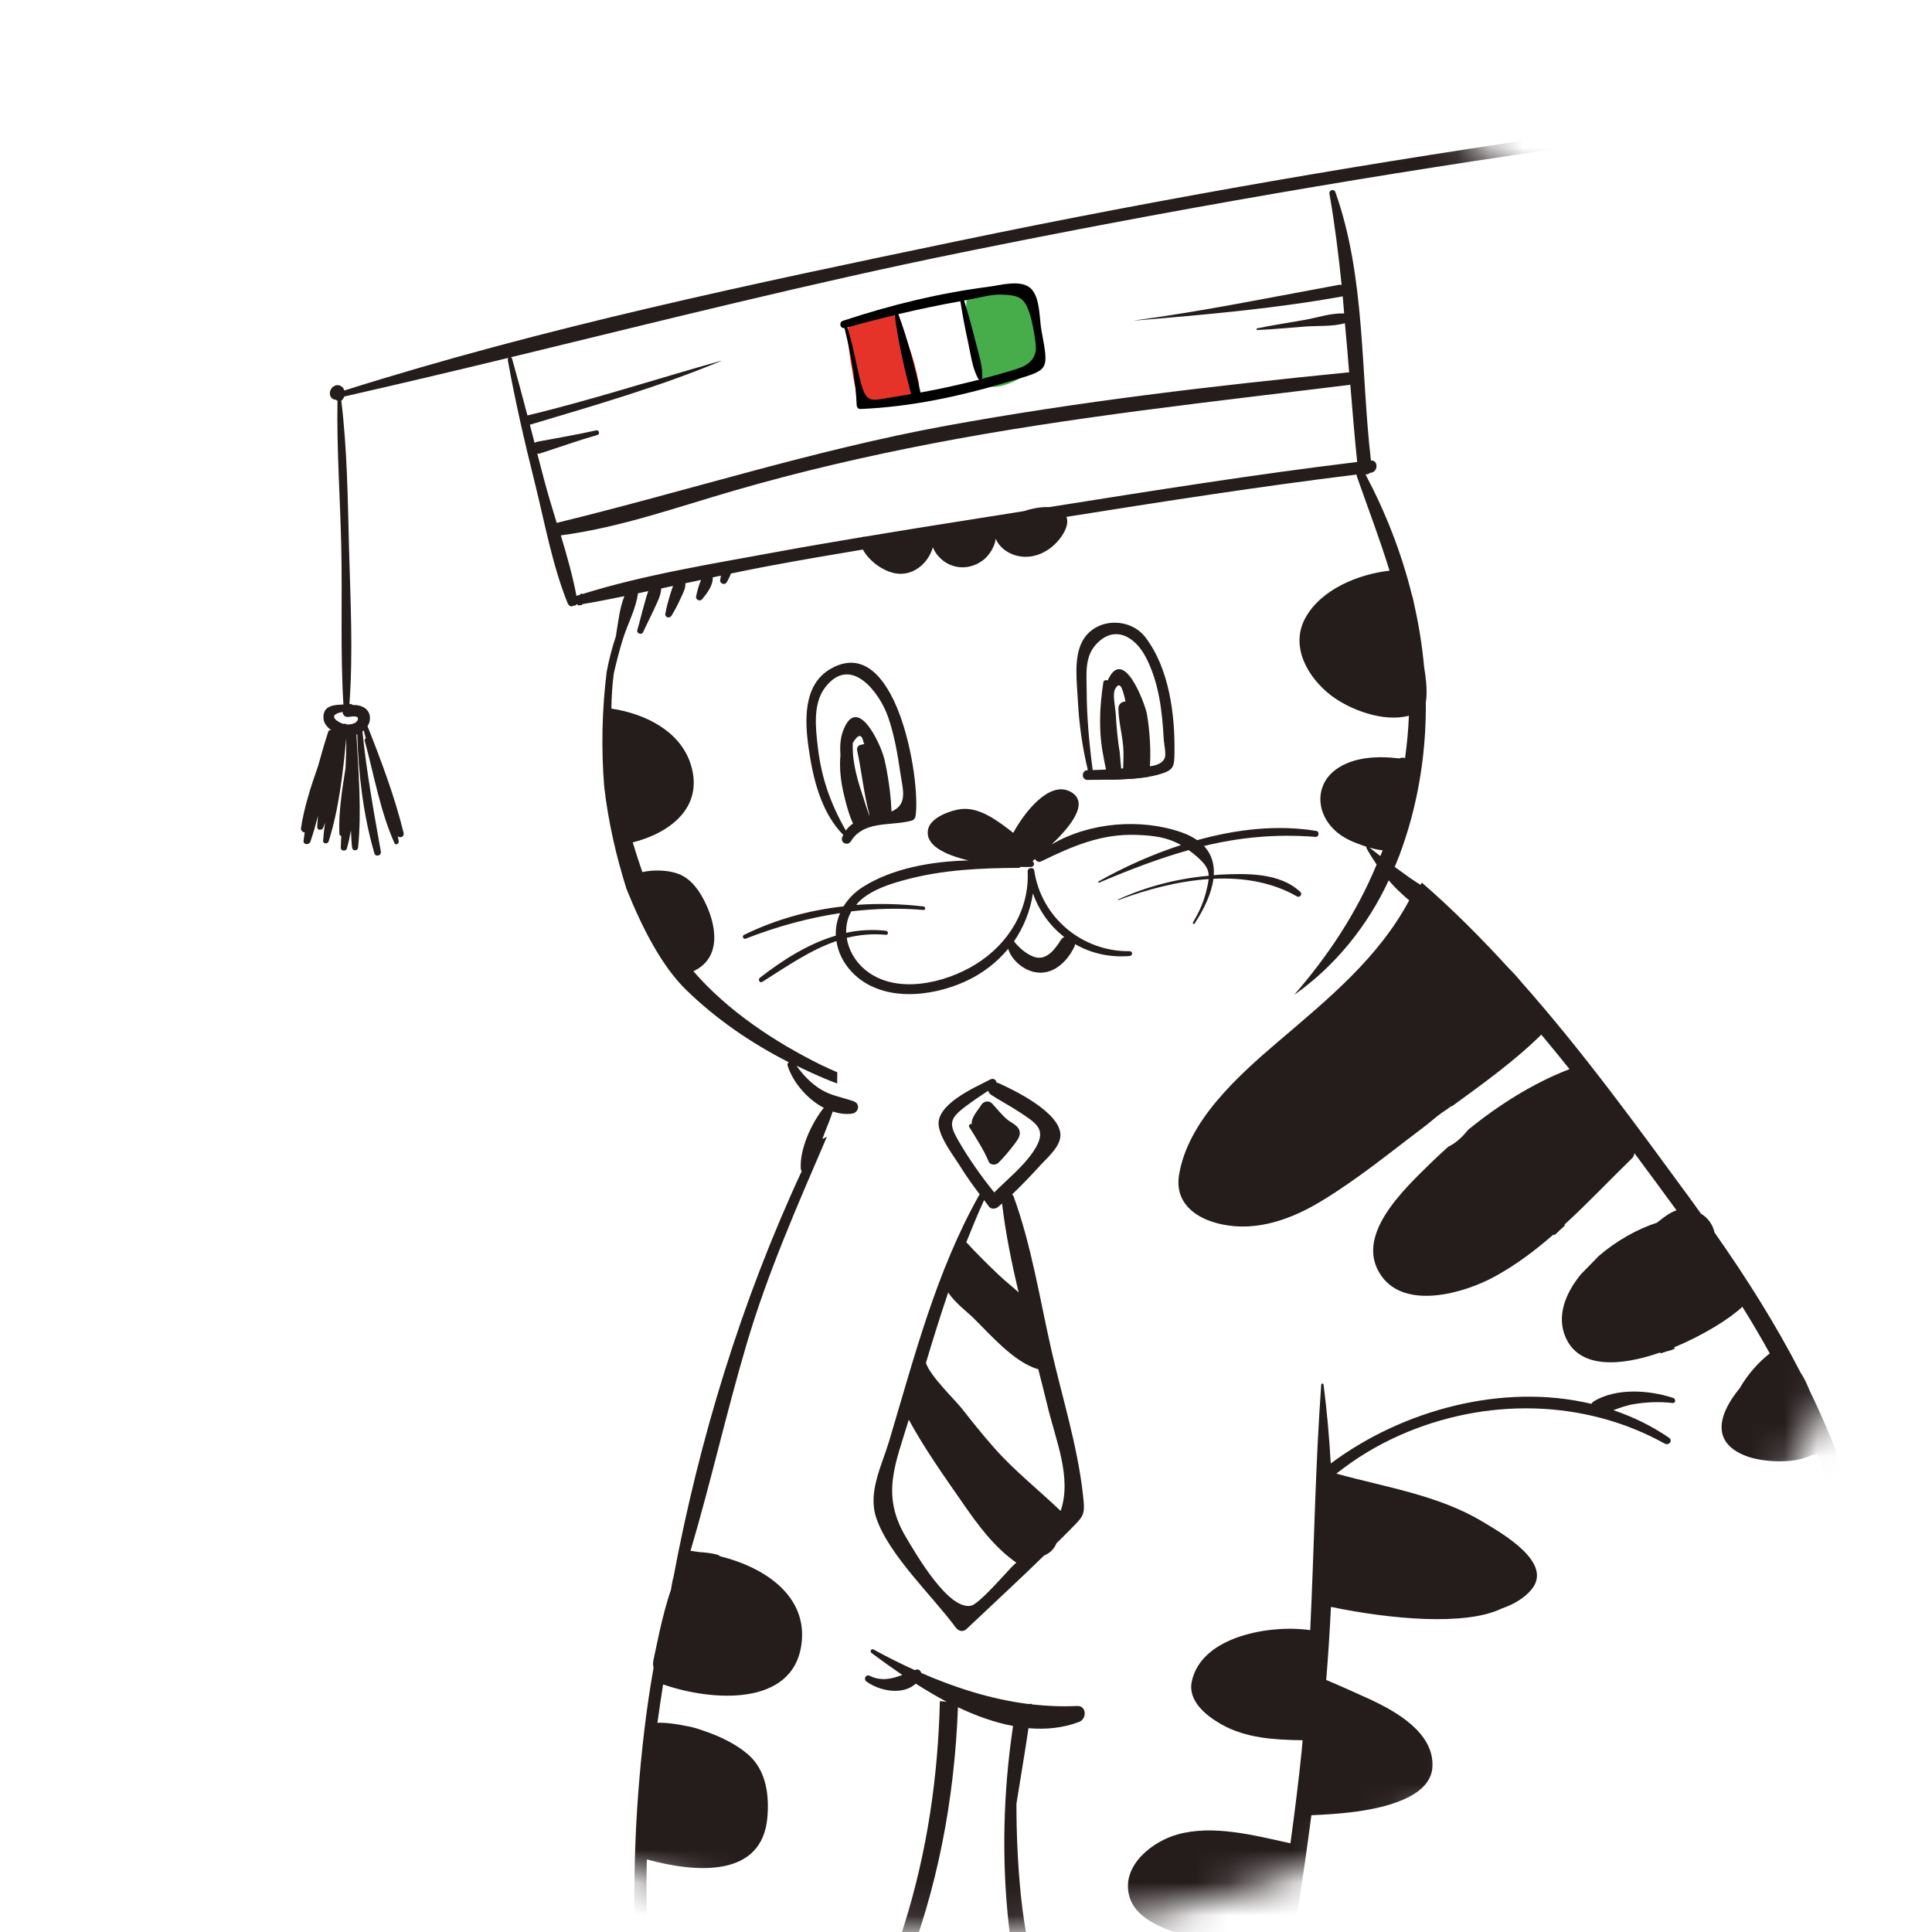 <svg width="59" height="59" viewBox="0 0 59 59" fill="none" xmlns="http://www.w3.org/2000/svg">
<mask id="mask0" mask-type="alpha" maskUnits="userSpaceOnUse" x="0" y="0" width="59" height="59">
<circle cx="29.5" cy="29.5" r="29.5" fill="#39B100"/>
</mask>
<g mask="url(#mask0)">
<path d="M28.056 11.67C27.917 10.956 27.672 10.233 27.297 9.613C27.223 9.493 27.084 9.48 26.984 9.542C26.91 9.522 26.829 9.519 26.748 9.535C26.661 9.552 26.558 9.629 26.474 9.619C26.29 9.6 26.144 9.739 26.086 9.904C25.97 9.916 25.866 9.997 25.876 10.136C25.905 10.514 25.944 10.892 26.015 11.263C26.063 11.512 26.08 11.857 26.231 12.071C26.474 12.416 27.11 12.4 27.455 12.174C27.743 12.297 28.137 12.071 28.056 11.67Z" fill="#E5332A"/>
<path d="M31.638 10.213C31.599 9.822 31.512 9.244 31.186 8.976C30.921 8.756 30.385 8.756 30.062 8.827C29.884 8.866 29.752 8.976 29.671 9.112C29.603 9.082 29.519 9.124 29.513 9.215C29.464 9.751 29.538 10.235 29.658 10.755C29.745 11.124 29.771 11.727 30.236 11.808C30.572 11.866 31.134 11.605 31.386 11.388C31.712 11.114 31.676 10.597 31.638 10.213Z" fill="#47AD4B"/>
<path d="M40.2 25.376C39.021 25.179 37.768 25.321 36.56 25.657C36.427 25.564 36.266 25.483 36.072 25.415C34.835 24.985 33.266 25.108 32.113 25.79C32.678 25.253 33.291 24.511 32.697 24.181C32.045 23.82 31.273 24.821 30.944 25.434C30.488 25.082 29.926 24.64 29.345 24.708C29.041 24.743 28.441 24.956 28.35 25.299C28.215 25.802 28.844 26.103 29.581 26.277C28.434 26.3 27.233 26.526 26.348 27.088C26.096 27.249 25.899 27.453 25.76 27.679C24.71 27.795 23.687 28.076 22.718 28.551C22.653 28.583 22.698 28.693 22.766 28.667C23.716 28.299 24.675 28.031 25.654 27.886C25.56 28.105 25.515 28.338 25.524 28.573C24.685 28.819 23.91 29.313 23.209 29.856C23.134 29.91 23.202 30.037 23.283 29.982C24.032 29.51 24.746 29.009 25.544 28.738C25.592 29.071 25.744 29.397 26.015 29.684C26.894 30.611 28.412 30.456 29.471 29.975C30.007 29.733 30.446 29.387 30.788 28.974C30.889 29.316 31.241 29.607 31.573 29.681C32.135 29.81 32.587 29.381 32.81 28.909C32.823 28.884 32.826 28.858 32.83 28.832C33.314 29.11 33.889 29.248 34.502 29.194C34.593 29.187 34.596 29.048 34.502 29.048C33.052 29.068 31.796 28.021 31.583 26.581C31.567 26.468 31.376 26.497 31.383 26.61C31.438 27.792 30.788 28.835 29.794 29.449C28.851 30.033 27.333 30.392 26.403 29.601C26.106 29.349 25.912 29 25.857 28.641C26.232 28.548 26.629 28.506 27.058 28.548C27.136 28.554 27.133 28.435 27.058 28.425C26.639 28.377 26.235 28.402 25.841 28.486C25.834 28.26 25.88 28.037 25.999 27.831C26.719 27.747 27.452 27.724 28.202 27.789C28.273 27.795 28.269 27.689 28.202 27.682C27.514 27.601 26.826 27.585 26.148 27.634C26.177 27.601 26.199 27.566 26.232 27.534C26.616 27.169 27.171 26.994 27.669 26.862C28.805 26.558 29.946 26.51 31.111 26.503C31.134 26.503 31.15 26.49 31.163 26.474C31.302 26.477 31.412 26.477 31.483 26.474C31.593 26.468 31.602 26.345 31.531 26.297C31.554 26.277 31.58 26.255 31.609 26.232C31.635 26.297 31.719 26.345 31.793 26.306C32.742 25.845 33.621 25.457 34.706 25.496C35.252 25.515 35.656 25.573 36.066 25.806C35.171 26.096 34.312 26.487 33.547 26.917C33.527 26.93 33.54 26.965 33.563 26.955C34.506 26.555 35.4 26.213 36.301 25.961C36.343 25.993 36.385 26.022 36.431 26.058C36.767 26.335 36.905 26.494 36.912 26.745C35.953 26.829 35.023 27.069 34.144 27.469C34.134 27.472 34.141 27.492 34.151 27.488C34.997 27.172 35.956 26.91 36.909 26.846C36.899 26.959 36.87 27.088 36.828 27.253C36.728 27.621 36.618 27.847 36.431 28.173C36.411 28.209 36.463 28.238 36.482 28.202C36.773 27.76 36.999 27.278 37.057 26.836C37.952 26.794 38.837 26.933 39.608 27.375C39.693 27.424 39.783 27.308 39.712 27.24C39.082 26.645 38.068 26.671 37.257 26.71C37.193 26.713 37.131 26.723 37.067 26.729C37.089 26.397 37.005 26.087 36.767 25.835C37.842 25.576 38.946 25.46 40.174 25.557C40.28 25.567 40.303 25.392 40.2 25.376ZM31.544 27.282C31.735 27.821 32.067 28.28 32.5 28.615C32.458 28.635 32.423 28.661 32.394 28.709C32.219 28.987 31.948 29.361 31.564 29.216C31.337 29.132 31.115 28.938 30.966 28.748C31.26 28.315 31.463 27.821 31.544 27.282Z" fill="#251C1C"/>
<path d="M25.334 20.444C24.52 20.935 24.578 22.033 24.694 22.844C24.826 23.774 25.075 24.814 25.753 25.498C25.744 25.521 25.731 25.54 25.721 25.563C25.653 25.747 25.892 25.844 25.989 25.686C26.083 25.527 26.209 25.424 26.348 25.347C26.6 25.211 26.91 25.182 27.213 25.153C27.436 25.134 27.656 25.114 27.853 25.056C27.907 25.043 27.95 24.979 27.959 24.924C28.13 23.835 27.368 19.22 25.334 20.444ZM27.226 24.782C27.21 24.788 27.194 24.794 27.178 24.801C27.013 24.865 26.838 24.901 26.667 24.936C26.664 24.936 26.661 24.94 26.658 24.936C26.503 24.975 26.348 25.008 26.209 25.069C26.06 25.13 25.931 25.221 25.831 25.363C25.369 24.555 25.085 23.767 24.975 22.815C24.907 22.24 24.817 21.487 25.201 20.99C25.98 19.979 26.855 21.142 27.116 21.881C27.31 22.433 27.41 23.025 27.494 23.599C27.568 24.107 27.736 24.562 27.226 24.782Z" fill="#251C1C"/>
<path d="M34.971 19.453C34.503 18.849 33.45 18.853 33.053 19.583C32.778 20.093 32.891 20.858 32.917 21.404C32.953 22.128 33.056 22.825 33.221 23.52H33.211C33.02 23.526 33.02 23.82 33.211 23.817C33.414 23.817 33.634 23.813 33.86 23.81C34.267 23.804 34.693 23.788 35.084 23.72C35.229 23.694 35.368 23.662 35.501 23.616C35.859 23.503 35.859 23.358 35.866 23.006C35.888 21.843 35.707 20.403 34.971 19.453ZM35.565 23.158C35.488 23.319 35.307 23.377 35.116 23.4C34.955 23.423 34.787 23.416 34.658 23.432C34.541 23.445 34.419 23.455 34.299 23.465C34.28 23.468 34.257 23.471 34.235 23.471C34.083 23.481 33.931 23.49 33.779 23.5C33.641 23.507 33.508 23.513 33.369 23.516C33.263 22.712 33.188 21.905 33.185 21.094C33.182 20.564 33.114 20.041 33.498 19.65C34.054 19.079 34.664 19.447 34.99 20.067C35.394 20.842 35.494 21.727 35.539 22.589C35.549 22.715 35.62 23.045 35.565 23.158Z" fill="#251C1C"/>
<path d="M31.806 10.101C31.738 9.742 31.77 9.096 31.486 8.815C31.189 8.521 30.543 8.712 30.213 8.754C28.683 8.951 27.203 9.312 25.741 9.797C25.608 9.842 25.657 10.039 25.789 10.02C25.983 10.798 26.125 11.576 26.163 12.381C26.167 12.439 26.212 12.494 26.273 12.49C27.794 12.429 29.322 12.103 30.775 11.664C32.035 11.283 32.045 11.379 31.806 10.101ZM27.278 12.126C26.645 12.219 26.474 12.355 26.302 11.732C26.144 11.153 26.063 10.575 25.876 10C26.354 9.862 26.838 9.739 27.323 9.623C27.426 10.433 27.617 11.247 27.823 12.035C27.643 12.064 27.462 12.096 27.278 12.126ZM28.108 11.97C27.927 11.173 27.72 10.362 27.433 9.593C28.062 9.445 28.695 9.312 29.328 9.199C29.393 9.616 29.471 10.03 29.561 10.44C29.642 10.814 29.687 11.215 29.865 11.554C29.881 11.583 29.907 11.589 29.933 11.586C29.328 11.741 28.721 11.877 28.108 11.987C28.108 11.98 28.111 11.977 28.108 11.97ZM31.628 10.724C31.544 11.134 31.202 11.221 30.863 11.325C30.559 11.418 30.255 11.499 29.949 11.58C29.974 11.57 29.997 11.547 29.997 11.515C30.007 11.134 29.868 10.746 29.777 10.378C29.677 9.975 29.567 9.574 29.442 9.177C29.483 9.17 29.522 9.161 29.564 9.154C29.89 9.099 30.255 8.986 30.585 8.996C31.16 9.015 31.299 9.109 31.46 9.623C31.518 9.807 31.667 10.537 31.628 10.724Z" fill="black"/>
<path d="M35.02 21.781C34.942 21.432 34.299 19.711 33.828 20.78C33.812 20.77 33.792 20.77 33.77 20.77C33.734 20.773 33.702 20.793 33.695 20.832C33.576 21.61 33.544 22.343 33.702 23.125C33.721 23.231 33.744 23.364 33.776 23.499C33.795 23.603 33.825 23.706 33.857 23.809C34.264 23.803 34.69 23.787 35.081 23.719C35.1 23.619 35.11 23.509 35.116 23.396C35.165 22.744 35.062 21.988 35.02 21.781ZM34.299 23.532C34.296 23.544 34.296 23.551 34.296 23.561C34.286 23.544 34.277 23.538 34.267 23.519C34.257 23.503 34.248 23.483 34.238 23.467V23.464C34.215 23.257 34.196 22.983 34.196 22.976C34.125 22.579 34.096 22.172 34.07 21.768C34.06 21.6 33.967 21.197 34.054 21.042C34.219 20.735 34.296 21.132 34.338 21.277C34.351 21.326 34.361 21.378 34.37 21.426C34.264 21.416 34.154 21.507 34.154 21.629C34.157 22.033 34.273 22.424 34.303 22.831C34.316 23.041 34.309 23.247 34.299 23.457C34.303 23.486 34.299 23.509 34.299 23.532Z" fill="#251C1C"/>
<path d="M27.003 23.164C26.877 22.679 26.17 21.171 25.744 22.324C25.66 22.55 25.647 22.802 25.666 23.057C25.628 23.457 25.676 23.874 25.773 24.271C25.825 24.488 25.892 24.772 25.999 25.03C26.047 25.15 26.102 25.263 26.173 25.366C26.474 25.201 26.848 25.169 27.213 25.134C27.226 24.995 27.229 24.84 27.22 24.682C27.191 24.036 27.045 23.322 27.003 23.164ZM26.535 24.869C26.448 24.636 26.37 24.362 26.338 24.275C26.235 23.971 26.141 23.654 26.089 23.338C26.05 23.125 26.034 22.909 26.041 22.689C26.212 22.408 26.319 22.405 26.373 22.676C26.383 22.686 26.386 22.712 26.396 22.724C26.367 22.728 26.341 22.731 26.315 22.741C26.228 22.747 26.154 22.812 26.177 22.921C26.315 23.561 26.377 24.233 26.548 24.866C26.548 24.885 26.554 24.901 26.561 24.921C26.548 24.901 26.545 24.888 26.535 24.869Z" fill="#251C1C"/>
<path d="M72.427 68.081C71.484 67.451 70.212 67.513 69.114 67.69C67.796 67.907 66.847 68.026 65.581 67.438C64.528 66.947 63.475 66.453 62.403 65.998C63.956 63.925 64.835 61.312 63.892 58.88C63.1 56.842 61.15 55.147 58.74 54.904C58.411 51.649 57.452 48.297 56.389 45.18C56.073 44.25 55.692 43.352 55.269 42.48C55.252 42.444 55.239 42.412 55.227 42.383C55.165 42.231 55.088 42.067 54.991 41.925C54.229 40.445 53.337 39.031 52.359 37.639C52.307 37.403 52.162 37.193 51.942 37.061C51.839 36.916 51.735 36.77 51.629 36.625C50.011 34.419 48.344 32.116 46.462 29.994C46.352 29.856 46.229 29.72 46.09 29.584C45.25 28.664 44.369 27.776 43.422 26.955C43.406 26.978 43.393 26.997 43.377 27.02C43.267 26.949 43.158 26.881 43.057 26.81C42.899 26.697 42.748 26.587 42.592 26.474C42.634 26.368 42.683 26.258 42.722 26.151C42.725 26.148 42.728 26.145 42.728 26.142C42.864 25.77 42.99 25.395 43.09 25.018C43.413 23.826 43.552 22.628 43.542 21.439C43.552 21.391 43.558 21.339 43.561 21.275C43.578 20.99 43.542 20.68 43.49 20.37C43.432 19.724 43.329 19.082 43.184 18.445C43.164 18.332 43.138 18.226 43.106 18.126C42.793 16.876 42.318 15.655 41.701 14.489C41.753 14.489 41.801 14.473 41.837 14.441C41.843 14.441 41.85 14.438 41.859 14.438C42.092 14.412 42.095 14.047 41.866 14.063C41.549 11.35 41.704 8.469 40.781 5.869C40.739 5.753 40.577 5.802 40.6 5.921C40.761 6.848 40.877 7.775 40.971 8.702C40.945 8.695 40.916 8.692 40.884 8.699C38.798 9.083 36.747 9.503 34.644 9.787C34.641 9.787 34.641 9.79 34.644 9.79C36.753 9.616 38.904 9.428 40.984 9.054C40.991 9.054 40.997 9.047 41.004 9.047C41.02 9.222 41.033 9.396 41.049 9.571C40.645 9.558 40.245 9.696 39.85 9.768C39.363 9.855 38.875 9.926 38.388 10.029C38.362 10.036 38.368 10.078 38.394 10.078C38.891 10.058 39.382 10.007 39.876 9.971C40.274 9.942 40.687 9.977 41.071 9.871C41.117 10.368 41.162 10.869 41.2 11.369C37.08 11.78 32.959 12.258 28.883 13.004C24.852 13.743 20.977 14.999 17.001 15.968C16.866 15.529 16.733 15.09 16.617 14.654C16.546 14.386 16.475 14.118 16.407 13.85C16.433 13.856 16.465 13.856 16.497 13.847C17.079 13.656 17.65 13.453 18.241 13.285C18.332 13.259 18.293 13.12 18.203 13.143C17.605 13.278 17.004 13.378 16.401 13.491C16.368 13.498 16.346 13.511 16.326 13.527C16.278 13.343 16.229 13.155 16.181 12.971C18.145 12.383 20.124 11.815 22.02 11.024C22.023 11.024 22.023 11.017 22.02 11.017C20.047 11.57 18.102 12.209 16.107 12.687C15.955 12.109 15.8 11.531 15.638 10.953C15.632 10.927 15.616 10.917 15.596 10.911C20.169 9.803 24.73 8.653 29.345 7.714C35.742 6.412 42.173 5.298 48.638 4.387C48.893 4.352 48.784 3.964 48.528 4.003C42.069 4.923 35.633 6.031 29.245 7.361C22.982 8.666 16.623 9.994 10.516 11.925C10.497 11.864 10.461 11.809 10.393 11.78C10.219 11.702 10.038 11.886 10.08 12.064C10.103 12.161 10.184 12.209 10.264 12.209C10.268 12.216 10.271 12.222 10.277 12.225C10.287 12.235 10.296 12.232 10.306 12.238C10.28 13.73 10.39 15.229 10.422 16.718C10.458 18.31 10.39 19.918 10.487 21.507C10.487 21.51 10.49 21.51 10.49 21.514C10.209 21.526 9.88 21.536 9.877 21.898C9.873 22.069 9.977 22.201 10.116 22.298C10.116 22.302 10.113 22.302 10.113 22.302C10.083 22.289 10.041 22.298 10.028 22.334C9.919 22.666 9.815 23.022 9.718 23.38C9.496 24.013 9.286 24.659 9.192 25.289C9.182 25.36 9.244 25.418 9.305 25.421C9.295 25.505 9.279 25.593 9.27 25.677C9.257 25.802 9.444 25.812 9.479 25.702C9.567 25.45 9.641 25.182 9.712 24.911C9.699 25.027 9.693 25.14 9.689 25.253C9.686 25.366 9.831 25.366 9.87 25.276C9.89 25.228 9.909 25.173 9.925 25.124C9.903 25.308 9.88 25.489 9.867 25.673C9.861 25.773 10.006 25.783 10.035 25.696C10.351 24.708 10.474 23.593 10.574 22.544C10.578 22.851 10.568 23.154 10.552 23.454C10.448 24.123 10.335 24.811 10.364 25.463C10.364 25.499 10.393 25.521 10.422 25.531C10.416 25.647 10.41 25.764 10.406 25.883C10.403 25.993 10.565 26.009 10.594 25.909C10.645 25.731 10.684 25.547 10.716 25.36C10.726 25.534 10.732 25.709 10.752 25.88C10.765 25.996 10.923 25.996 10.936 25.88C11.046 24.753 10.949 23.568 10.884 22.437C10.894 22.434 10.9 22.427 10.91 22.424C10.946 23.635 11.094 24.898 11.433 26.058C11.472 26.184 11.653 26.129 11.63 26.003C11.411 24.779 11.194 23.577 11.068 22.337C11.081 22.327 11.094 22.314 11.107 22.305C11.13 22.386 11.149 22.466 11.172 22.55C11.146 22.56 11.127 22.583 11.136 22.615C11.417 23.639 11.611 24.782 12.047 25.747C12.082 25.828 12.186 25.764 12.176 25.693C12.17 25.641 12.157 25.589 12.147 25.538C12.221 25.602 12.354 25.554 12.325 25.434C12.057 24.336 11.64 23.229 11.223 22.176C11.269 22.105 11.298 22.027 11.298 21.937C11.301 21.643 11.033 21.517 10.774 21.53C10.752 21.51 10.723 21.494 10.684 21.501C10.681 21.501 10.674 21.501 10.671 21.501C10.787 19.921 10.7 18.3 10.658 16.718C10.62 15.229 10.603 13.714 10.422 12.232C10.426 12.229 10.429 12.229 10.432 12.229C10.471 12.196 10.497 12.154 10.513 12.109C12.189 11.728 13.862 11.331 15.532 10.927C15.516 10.94 15.503 10.963 15.506 10.988C15.732 12.248 16.019 13.491 16.329 14.731C16.633 15.949 16.866 17.263 17.337 18.426C17.363 18.487 17.408 18.513 17.457 18.523C17.479 18.507 17.505 18.497 17.537 18.494L17.57 18.491C17.586 18.478 17.602 18.465 17.612 18.449C17.621 18.452 17.628 18.462 17.641 18.465C17.637 18.471 17.637 18.481 17.637 18.487L17.776 18.478C17.776 18.468 17.776 18.462 17.776 18.452C18.209 18.378 18.639 18.294 19.068 18.206C18.923 18.568 18.881 18.982 18.819 19.356C18.816 19.376 18.813 19.395 18.813 19.414C18.694 19.773 18.597 20.141 18.526 20.522C18.383 21.685 18.358 22.857 18.451 24.02C18.574 25.085 18.81 26.122 19.13 27.14C19.611 28.338 20.208 29.504 20.957 30.233C21.878 31.128 22.944 31.858 24.087 32.439C24.055 32.462 24.038 32.501 24.055 32.552C24.213 33.043 24.642 33.56 25.156 33.831C24.768 34.319 24.416 35.104 24.455 35.691C24.458 35.721 24.468 35.746 24.481 35.769C22.634 39.754 21.351 43.959 20.557 48.216C20.554 48.219 20.55 48.222 20.547 48.225C20.544 48.238 20.544 48.248 20.541 48.261C20.521 48.358 20.505 48.455 20.489 48.552C20.211 49.349 20.018 50.434 19.959 50.68C19.94 50.761 19.937 50.848 19.959 50.929C19.733 52.201 19.588 53.483 19.491 54.752C19.394 56.035 19.355 57.32 19.381 58.602C19.407 59.816 19.385 61.137 19.678 62.326C19.678 62.329 19.682 62.332 19.685 62.336C18.17 62.655 17.415 64.641 17.922 66.027C17.986 66.208 18.073 66.363 18.167 66.508C18.151 66.508 18.138 66.508 18.122 66.508C17.938 66.495 17.747 66.492 17.566 66.521C15.512 66.402 13.4 66.75 11.456 67.296C10.865 67.461 10.284 67.655 9.712 67.868C9.292 68.026 8.407 68.601 7.971 68.611C7.193 68.63 6.605 67.987 5.753 67.936C2.775 67.745 1.88 71.756 4.742 72.525C5.365 72.693 6.085 72.644 6.679 72.415C6.647 72.418 7.642 71.953 7.538 71.927C8.155 71.869 8.759 72.396 9.273 72.648C11.504 73.739 13.92 74.492 16.397 74.992C21.858 76.097 27.533 76.006 33.091 75.887C33.172 75.884 33.233 75.858 33.282 75.819C34.35 76.446 35.639 76.823 36.899 77.024C39.96 77.508 43.184 77.231 46.106 76.287C47.427 75.861 48.67 75.283 49.878 74.64C53.441 75.021 57.032 74.902 60.546 74.195C62.483 73.804 64.25 73.109 66.12 72.554C67.925 72.018 69.766 73.042 71.575 72.302C73.354 71.569 74.165 69.244 72.427 68.081ZM10.626 21.895C10.707 21.891 10.978 21.827 10.926 21.979C10.884 22.101 10.71 22.127 10.594 22.124C10.568 22.101 10.523 22.095 10.49 22.108C10.332 22.059 10.045 21.888 10.309 21.782C10.358 21.762 10.41 21.753 10.464 21.743C10.468 21.827 10.519 21.898 10.626 21.895ZM17.783 18.142C17.77 18.119 17.731 18.119 17.721 18.148C17.721 18.152 17.718 18.155 17.718 18.161C17.689 18.171 17.657 18.177 17.628 18.187C17.618 18.19 17.615 18.2 17.605 18.203C17.489 17.583 17.311 16.966 17.127 16.349C18.926 16.114 20.667 15.49 22.404 14.987C24.407 14.405 26.441 13.934 28.489 13.54C32.7 12.732 36.96 12.277 41.21 11.754C41.22 11.754 41.23 11.747 41.236 11.744C41.301 12.532 41.365 13.32 41.446 14.108C38.3 14.489 35.168 14.99 32.035 15.487C31.793 15.474 31.515 15.529 31.263 15.61C30.759 15.691 30.259 15.771 29.755 15.849C28.641 16.023 27.526 16.204 26.415 16.388C26.386 16.385 26.357 16.391 26.331 16.401C25.469 16.546 24.607 16.692 23.748 16.85C21.765 17.218 19.711 17.541 17.783 18.142ZM17.56 74.621C17.605 74.55 17.579 74.453 17.473 74.418C17.072 74.285 16.588 74.314 16.132 74.346C15.674 74.249 15.222 74.146 14.77 74.03C14.97 74.02 15.17 73.998 15.361 73.952C15.519 73.914 15.535 73.681 15.361 73.649C14.786 73.546 14.162 73.646 13.571 73.701C12.954 73.516 12.341 73.323 11.74 73.1C12.906 73.236 14.111 73.306 15.26 73.239C15.412 73.229 15.467 73.009 15.299 72.984C13.93 72.78 12.46 72.774 11.068 72.841C9.925 72.386 8.808 71.85 7.729 71.223C7.635 71.168 7.467 71.181 7.396 71.262C6.292 72.496 3.482 72.418 3.618 70.29C3.734 68.469 6.072 67.887 7.371 69.286C7.451 69.373 7.616 69.379 7.719 69.328C10.691 67.781 13.662 67.222 16.904 66.915C16.888 66.97 16.885 67.025 16.898 67.09C16.998 67.577 17.809 67.736 18.261 67.816C18.287 67.819 18.309 67.823 18.335 67.826C19.081 68.091 20.102 68.055 20.767 68.052C20.906 68.052 20.999 67.997 21.058 67.926C21.258 67.894 21.455 67.858 21.655 67.826C21.778 67.806 21.839 67.729 21.855 67.639C22.14 67.597 22.417 67.538 22.689 67.471C23.208 67.161 23.777 66.967 24.345 66.754C24.313 66.718 24.281 66.683 24.252 66.644H23.98C24.371 66.405 24.717 66.098 24.965 65.736C25.104 65.601 25.233 65.455 25.359 65.307C25.65 66.938 27.148 68.062 28.851 68.084C28.996 69.428 30.068 70.38 31.376 70.374C31.286 70.51 31.205 70.649 31.134 70.794C31.121 70.791 31.108 70.794 31.098 70.794C30.998 71.275 30.905 71.756 30.834 72.244C30.843 72.544 30.895 72.854 31.002 73.171C31.299 74.066 31.86 74.776 32.581 75.338C27.607 75.441 22.456 75.474 17.56 74.621ZM27.274 62.445C27.223 62.468 27.171 62.491 27.119 62.513C27.245 62.297 27.287 61.984 27.139 61.77C27.107 61.725 27.068 61.699 27.023 61.683C27.145 61.406 27.258 61.134 27.368 60.869C27.423 60.94 27.494 61.002 27.594 61.07C27.83 61.234 28.718 61.583 28.282 62.029C28.182 62.132 28.02 62.203 27.846 62.261C27.84 62.264 27.837 62.264 27.83 62.264C27.827 62.264 27.827 62.268 27.823 62.268C27.633 62.336 27.423 62.384 27.274 62.445ZM32.435 64.561C32.164 64.629 31.919 64.729 31.709 64.874C31.683 64.861 31.657 64.855 31.622 64.858C30.171 64.997 28.977 66.062 28.844 67.503C27.478 67.493 26.386 66.695 25.818 65.523C25.776 64.176 26.748 63.401 27.878 62.746C27.962 62.72 28.046 62.697 28.13 62.668C28.495 62.549 28.851 62.394 28.986 62.006C29.128 61.609 28.905 61.202 28.615 60.934C28.363 60.701 27.943 60.391 27.581 60.333C28.628 57.704 29.148 54.956 29.254 52.136C29.8 52.395 30.369 52.602 30.937 52.708C30.934 52.737 30.927 52.77 30.924 52.799C30.355 56.671 30.691 61.108 32.435 64.561ZM31.857 69.305C31.932 69.389 32.009 69.466 32.093 69.538C32.035 69.593 31.98 69.647 31.925 69.706C31.86 69.625 31.767 69.576 31.644 69.589C30.414 69.728 29.364 68.869 29.464 67.571C29.545 66.511 30.314 65.807 31.224 65.404C31.111 65.604 31.027 65.837 30.992 66.117C30.872 67.025 30.924 68.753 31.857 69.305ZM49.73 74.004C49.675 72.441 48.755 68.989 46.5 69.208C45.512 69.305 45.321 70.035 45.567 70.758C45.799 71.443 46.142 72.115 46.426 72.783C46.646 73.3 46.92 73.82 47.094 74.356C47.117 74.511 47.14 74.666 47.159 74.824C47.166 74.895 47.198 74.96 47.246 75.015C47.259 75.115 47.266 75.218 47.266 75.319C46.73 75.541 46.187 75.751 45.622 75.922C45.438 75.977 45.25 76.023 45.066 76.074C45.095 74.64 44.876 73.132 44.139 71.847C43.629 70.952 42.592 69.886 41.343 69.999C40.128 70.109 40.228 71.227 40.622 71.982C41.43 73.526 42.919 74.76 42.957 76.53C40.916 76.853 38.807 76.869 36.773 76.526C34.024 76.065 30.23 74.017 31.567 70.981C31.773 70.516 32.08 70.125 32.455 69.79C32.468 69.796 32.477 69.802 32.49 69.809C32.5 69.741 32.535 69.676 32.61 69.631C32.648 69.605 32.684 69.573 32.723 69.541L32.726 69.538C32.742 69.521 32.758 69.508 32.778 69.496C32.81 69.476 32.839 69.463 32.871 69.46C34.338 68.43 36.527 68.058 38.213 67.794C38.375 67.768 38.533 67.748 38.694 67.722C38.788 67.806 38.962 67.803 39.046 67.671C41.83 67.277 44.647 67.07 47.437 66.712C49.136 66.492 50.828 66.218 52.481 65.807C53.676 65.51 54.968 65.168 55.892 64.386C57.216 63.266 57.151 61.796 56.599 60.407C56.047 61.06 55.336 61.619 54.59 61.958C54.558 61.974 54.526 61.977 54.497 61.974C54.187 62.164 53.903 62.326 53.734 62.432C52.837 63.007 51.903 63.527 50.951 64.028C49.294 64.9 47.495 65.568 45.841 66.431C44.798 66.544 43.755 66.647 42.715 66.754C41.578 66.87 40.396 66.97 39.218 67.115C39.382 66.062 38.539 65.575 38.397 64.516C38.371 64.319 38.413 64.073 38.481 63.818C39.699 63.569 40.942 63.405 42.169 63.246C42.347 63.224 42.415 62.969 42.247 62.891C41.02 62.306 40.028 61.493 39.247 60.537C39.473 59.329 39.673 58.118 39.847 56.9C39.915 56.416 39.983 55.925 40.047 55.434C40.49 55.415 40.929 55.386 41.362 55.331C42.215 55.218 43.71 54.907 43.745 53.939C43.784 52.921 42.663 52.272 41.788 51.872C41.368 51.681 40.939 51.487 40.5 51.303C40.561 50.56 40.609 49.815 40.645 49.072C42.467 49.45 44.756 49.659 45.864 49.12C46.229 48.991 46.549 48.807 46.768 48.542C47.447 47.725 45.896 46.84 45.263 46.462C43.917 45.658 42.331 45.422 40.81 45.002C41.391 44.541 42.04 44.143 42.754 43.827C45.35 42.68 48.364 42.713 50.838 44.085C50.97 44.156 51.093 43.992 50.97 43.907C50.437 43.543 49.865 43.265 49.271 43.065C49.471 42.99 49.672 42.916 49.895 42.88C50.276 42.816 50.689 42.8 51.073 42.845C51.177 42.858 51.183 42.719 51.096 42.69C50.353 42.448 49.371 42.38 48.677 42.79C48.642 42.813 48.616 42.839 48.599 42.871C45.887 42.225 42.825 43.061 40.639 44.692C40.593 43.885 40.522 43.081 40.419 42.286C40.413 42.241 40.351 42.238 40.348 42.286C40.167 44.786 40.132 47.286 40.012 49.782C38.856 49.608 36.695 49.937 36.395 51.349C36.269 51.943 36.831 52.392 37.289 52.653C38.048 53.086 38.927 53.131 39.779 53.144C39.77 53.244 39.763 53.344 39.754 53.444C39.657 54.397 39.537 55.347 39.408 56.293C39.405 56.293 39.402 56.29 39.395 56.287C38.316 56.054 37.06 55.715 35.965 56.019C35.206 56.228 34.279 56.942 34.47 57.84C34.651 58.689 35.768 58.983 36.479 59.184C37.005 59.332 38.203 59.742 38.895 59.539C38.869 59.681 38.846 59.823 38.82 59.965C38.817 59.962 38.817 59.959 38.814 59.955C38.785 60.272 38.746 60.585 38.672 60.895C38.662 60.931 38.649 60.957 38.63 60.982C38.504 61.638 38.371 62.294 38.233 62.946C38.233 62.965 38.233 62.981 38.229 63.001C38.22 63.062 38.207 63.12 38.194 63.182C38.197 63.211 38.2 63.24 38.194 63.272C38.123 63.663 38.026 64.044 37.922 64.425C37.913 64.461 37.9 64.487 37.88 64.512C37.845 64.671 37.809 64.832 37.771 64.99C37.745 65.1 37.787 65.21 37.884 65.268C38.659 65.823 38.953 66.46 38.765 67.174C37.063 67.403 35.384 67.745 33.873 68.394C33.414 68.591 32.988 68.834 32.603 69.111C32.597 69.092 32.594 69.073 32.581 69.056C32.4 68.733 32.122 68.53 31.948 68.197C31.712 67.745 31.676 67.228 31.68 66.728C31.693 65.501 32.225 65.032 33.372 64.683C33.501 64.645 33.482 64.435 33.34 64.441C33.146 64.448 32.955 64.464 32.771 64.493C32.148 62.278 31.415 60.214 31.176 57.885C31.082 56.958 31.04 56.022 31.04 55.085C31.16 54.316 31.295 53.548 31.408 52.776C31.935 52.821 32.455 52.773 32.952 52.585C33.198 52.492 33.188 52.082 32.888 52.098C32.426 52.12 31.967 52.101 31.509 52.049C31.509 52.043 31.509 52.04 31.512 52.033C31.473 52.033 31.434 52.033 31.395 52.036C30.278 51.894 29.18 51.545 28.134 51.09C28.114 51.019 28.053 50.961 27.969 50.99C27.959 50.993 27.946 51 27.937 51.003C27.507 50.809 27.084 50.596 26.677 50.373C26.606 50.334 26.554 50.434 26.616 50.48C26.9 50.693 27.22 50.922 27.555 51.151C27.233 51.271 26.913 51.349 26.561 51.177C26.445 51.119 26.357 51.274 26.461 51.352C26.868 51.646 27.572 51.778 27.966 51.416C28.269 51.607 28.582 51.797 28.909 51.969C28.841 51.962 28.77 51.956 28.702 51.949C28.647 54.275 28.311 56.561 27.614 58.783C27.365 59.571 27.068 60.446 26.712 61.322C26.68 61.334 26.651 61.357 26.625 61.396C26.377 61.832 26.209 62.3 26.05 62.775C25.392 64.076 24.575 65.271 23.548 66.066C23.512 66.095 23.541 66.15 23.583 66.13C23.89 65.979 24.174 65.788 24.442 65.568C24.274 65.775 24.103 65.982 23.903 66.166C23.699 66.353 23.473 66.518 23.238 66.67C23.131 66.728 23.024 66.786 22.915 66.838C22.895 66.847 22.886 66.864 22.882 66.88C22.45 67.006 22.004 67.122 21.558 67.19C21.523 67.186 21.487 67.19 21.448 67.203C21.439 67.206 21.432 67.209 21.422 67.209C20.521 67.322 19.633 67.222 18.897 66.599C17.298 65.245 18.574 61.98 21.003 62.575C21.074 62.594 21.109 62.504 21.041 62.474C20.657 62.326 20.299 62.271 19.969 62.294C19.995 61.021 19.775 59.736 19.75 58.46C19.737 57.901 19.74 57.343 19.753 56.784C21.29 57.204 23.276 57.336 23.434 55.502C23.493 54.827 23.405 54.061 22.84 53.574C22.501 53.28 22.014 53.031 21.503 52.86C21.319 52.792 21.125 52.734 20.935 52.705C20.654 52.647 20.379 52.608 20.127 52.608C20.108 52.608 20.092 52.611 20.076 52.614C20.131 52.221 20.189 51.83 20.25 51.439C21.723 51.953 24.213 52.133 24.474 50.218C24.675 48.758 23.386 47.873 21.991 47.525C21.965 47.502 21.933 47.486 21.891 47.473C21.739 47.434 21.578 47.415 21.419 47.402C21.41 47.402 21.4 47.402 21.39 47.402C21.29 47.389 21.19 47.373 21.087 47.36C21.707 45.27 22.181 43.142 22.798 41.053C23.438 38.879 24.355 36.802 25.253 34.713C25.208 34.739 25.162 34.761 25.114 34.784C25.211 34.503 25.34 34.228 25.43 33.944C25.621 34.006 25.818 34.035 26.015 34.009C26.225 33.983 26.283 33.705 26.067 33.631C25.721 33.508 25.379 33.463 25.062 33.266C24.765 33.082 24.526 32.83 24.323 32.546C24.623 32.691 24.927 32.83 25.237 32.959C25.343 33.004 25.456 33.046 25.566 33.088L25.569 32.746C25.405 32.675 25.24 32.601 25.078 32.523C23.68 31.832 22.233 30.883 21.174 29.659C22.068 29.245 21.871 28.209 21.503 27.498C21.319 27.143 21.08 26.817 20.693 26.678C20.399 26.574 19.966 26.552 19.617 26.633C19.514 26.335 19.414 26.032 19.323 25.725C20.444 25.444 21.5 24.666 21.099 23.358C20.786 22.331 19.708 21.794 18.671 21.64C18.674 21.275 18.7 20.913 18.745 20.558C18.829 20.202 18.916 19.85 19.026 19.505C19.168 19.049 19.423 18.591 19.482 18.119C19.588 18.097 19.695 18.074 19.798 18.051C19.746 18.184 19.711 18.326 19.675 18.455C19.598 18.717 19.54 18.982 19.462 19.243C19.433 19.346 19.598 19.401 19.64 19.305C19.753 19.056 19.879 18.814 19.992 18.565C20.076 18.381 20.186 18.174 20.192 17.971C20.311 17.945 20.434 17.919 20.554 17.893C20.528 17.958 20.509 18.026 20.486 18.093C20.418 18.31 20.36 18.517 20.318 18.739C20.295 18.856 20.447 18.898 20.505 18.804C20.618 18.62 20.712 18.439 20.799 18.242C20.86 18.106 20.945 17.961 20.928 17.812C21.09 17.777 21.251 17.745 21.413 17.709C21.335 17.864 21.297 18.048 21.258 18.21C21.235 18.313 21.374 18.381 21.442 18.3C21.59 18.119 21.778 17.88 21.765 17.632C21.849 17.612 21.933 17.596 22.017 17.58C22.01 17.622 22.001 17.664 21.994 17.706C21.975 17.829 22.136 17.884 22.198 17.774C22.246 17.69 22.288 17.606 22.32 17.515C22.708 17.435 23.095 17.354 23.486 17.283C24.439 17.105 25.395 16.941 26.351 16.782C26.548 17.147 26.987 17.454 27.362 17.512C27.891 17.596 28.35 17.199 28.489 16.711C28.563 16.921 28.76 17.115 28.928 17.205C29.296 17.405 29.726 17.347 30.046 17.086C30.21 16.953 30.378 16.698 30.407 16.456C30.514 16.701 30.746 16.882 31.011 16.96C31.45 17.086 31.886 16.931 32.209 16.624C32.416 16.43 32.674 16.055 32.568 15.784C35.516 15.316 38.468 14.854 41.43 14.492C41.427 14.509 41.43 14.528 41.436 14.547C41.775 15.516 42.137 16.462 42.434 17.428C41.491 17.532 40.348 17.993 39.867 18.865C39.382 19.737 39.941 20.7 40.655 21.242C41.23 21.678 42.257 22.066 43.025 21.856C43.009 22.289 42.967 22.721 42.909 23.151C42.854 23.132 42.793 23.132 42.734 23.161C42.079 23.083 41.333 23.106 40.79 23.503C40.245 23.904 40.18 24.604 40.571 25.14C40.787 25.438 41.1 25.631 41.44 25.754C41.523 25.786 41.627 25.825 41.737 25.861C41.727 25.867 41.721 25.88 41.727 25.896C41.821 26.067 41.927 26.235 42.04 26.403C41.43 27.876 40.561 29.187 39.521 30.382C40.768 29.51 41.769 28.267 42.408 26.884C42.483 26.968 42.557 27.052 42.634 27.13C42.754 27.246 42.89 27.378 43.035 27.495C42.102 29.235 40.626 30.453 39.059 31.787C37.784 32.872 36.263 34.248 36.004 35.895C35.878 36.709 36.469 37.213 37.315 37.39C38.391 37.62 39.463 37.219 40.341 36.686C41.462 36.011 42.479 35.172 43.513 34.393C43.539 34.374 43.565 34.354 43.59 34.335C43.784 34.17 43.981 34.006 44.201 33.867C44.233 33.844 44.262 33.818 44.294 33.796C44.314 33.783 44.333 33.779 44.356 33.773C45.299 33.085 46.268 32.388 47.069 31.596C47.359 31.942 47.647 32.297 47.931 32.649C46.813 33.079 45.77 33.744 44.843 34.493C44.672 34.703 44.485 34.894 44.227 35.02C44.049 35.178 43.878 35.336 43.713 35.498C42.867 36.325 41.32 37.755 42.192 38.973C42.928 40 44.688 39.499 45.619 38.999C46.274 38.643 46.875 38.194 47.44 37.7C47.447 37.707 47.453 37.713 47.459 37.72C47.482 37.703 47.505 37.691 47.524 37.674C47.592 37.603 47.666 37.536 47.74 37.471C47.757 37.455 47.773 37.439 47.792 37.422C47.786 37.416 47.779 37.406 47.773 37.4C48.496 36.738 49.171 36.021 49.84 35.372C49.888 35.323 49.907 35.268 49.911 35.214C50.343 35.795 50.773 36.376 51.199 36.961C51.005 37.025 50.841 37.151 50.676 37.28C50.65 37.3 50.628 37.319 50.602 37.339C49.998 37.532 49.349 37.901 48.816 38.362C48.642 38.543 48.467 38.724 48.289 38.902C48.283 38.911 48.273 38.918 48.267 38.928C47.782 39.528 47.54 40.206 47.808 40.833C48.225 41.805 49.478 41.728 50.696 41.304C50.702 41.314 50.708 41.321 50.715 41.33C50.828 41.292 50.941 41.253 51.057 41.224C51.09 41.211 51.119 41.195 51.151 41.182C51.141 41.169 51.132 41.156 51.122 41.146C52.013 40.778 52.83 40.268 53.208 39.906C53.499 40.374 53.78 40.849 54.045 41.33C53.706 41.598 53.366 41.973 53.134 42.386C52.523 43.123 52.191 44.037 53.328 44.466C53.802 44.647 54.739 44.712 55.269 44.46C55.349 44.437 55.427 44.415 55.501 44.392C55.656 44.783 55.805 45.18 55.937 45.584C56.912 48.529 57.436 51.526 58.12 54.52C58.153 54.539 58.178 54.568 58.191 54.61C58.253 54.824 58.304 55.037 58.346 55.25C58.682 55.289 59.008 55.382 59.309 55.521C61.444 55.999 63.071 57.724 63.572 59.661C64.266 62.361 62.739 65.139 60.762 67.096C58.773 69.066 56.189 70.445 53.706 71.847C53.673 71.866 53.638 71.885 53.605 71.905C53.722 71.559 53.67 71.133 53.538 70.768C53.298 70.103 53.005 68.779 52.094 68.566C51.303 68.381 50.812 69.069 50.838 69.696C50.873 70.652 51.37 71.811 51.852 72.716C51.855 72.725 51.858 72.735 51.858 72.745C51.874 72.796 51.9 72.841 51.932 72.88C51.264 73.274 50.592 73.665 49.911 74.04C49.853 74.02 49.791 74.014 49.73 74.004ZM46.891 66.311C48.8 65.707 50.676 64.732 52.339 63.818C53.315 63.282 54.264 62.7 55.156 62.058C55.517 61.8 56.157 61.457 56.405 61.041C56.509 61.438 56.557 61.842 56.528 62.245C56.399 63.986 54.684 64.751 53.043 65.197C51.035 65.746 48.968 66.066 46.891 66.311ZM38.617 63.372C38.694 63.133 38.772 62.901 38.817 62.704C38.937 62.148 39.05 61.59 39.159 61.031C39.805 61.774 40.574 62.426 41.475 62.94C40.522 63.062 39.563 63.191 38.617 63.372ZM42.224 25.967C42.202 26.025 42.176 26.083 42.153 26.142C42.043 26.054 41.93 25.97 41.821 25.883C41.956 25.922 42.095 25.957 42.224 25.967ZM72.088 71.282C70.438 72.835 69.007 71.427 67.27 71.543C66.185 71.614 65.058 72.325 64.069 72.648C62.658 73.106 61.208 73.468 59.735 73.733C56.79 74.266 53.793 74.376 50.815 74.117C52.146 73.365 53.444 72.557 54.762 71.814C57.3 70.384 59.884 68.898 61.773 66.767C61.922 66.599 62.064 66.424 62.206 66.247C63.536 66.973 64.928 67.787 66.353 68.349C67.179 68.675 67.703 68.536 68.568 68.368C69.162 68.255 69.776 68.139 70.389 68.139C72.214 68.149 73.561 69.899 72.088 71.282Z" fill="#251C1C"/>
<path d="M33.065 45.59C32.897 44.127 32.429 42.642 32.103 41.208C31.751 39.657 31.499 38.036 30.956 36.544C30.947 36.515 30.93 36.496 30.908 36.476C31.211 36.186 31.502 35.882 31.783 35.572C31.993 35.343 32.387 35.013 32.384 34.658C32.374 33.97 30.969 33.289 30.491 33.076C30.472 33.066 30.453 33.066 30.433 33.063C30.423 32.982 30.343 32.914 30.249 32.962C29.803 33.195 28.547 33.725 28.67 34.403C28.744 34.819 29.115 35.285 29.332 35.633C29.513 35.924 29.713 36.202 29.92 36.476C29.913 36.483 29.907 36.489 29.9 36.499C28.586 38.84 27.921 41.443 27.155 44.001C26.926 44.767 26.493 45.574 26.761 46.359C27.145 47.492 28.476 48.736 29.19 49.705C29.27 49.815 29.413 49.847 29.516 49.747C30.304 49.001 31.105 48.264 31.883 47.505C32.071 47.428 32.197 47.292 32.261 47.131C32.355 47.037 32.452 46.943 32.545 46.85C33.127 46.252 33.149 46.327 33.065 45.59ZM29.264 34.829C28.97 34.319 28.989 34.161 29.503 33.776C29.723 33.612 29.949 33.46 30.178 33.308C30.188 33.356 30.22 33.405 30.278 33.441C30.569 33.631 30.879 33.789 31.166 33.983C31.667 34.319 32 34.503 31.56 35.159C31.25 35.624 30.766 36.011 30.362 36.415C29.958 35.914 29.587 35.388 29.264 34.829ZM30.052 36.648C30.104 36.715 30.155 36.786 30.207 36.854C30.278 36.941 30.414 36.916 30.485 36.854C30.523 36.822 30.562 36.786 30.601 36.751C30.708 37.658 30.892 38.566 31.108 39.467C30.914 39.292 30.704 39.128 30.517 38.95C30.175 38.627 29.839 38.295 29.522 37.949C29.519 37.943 29.513 37.946 29.506 37.943C29.681 37.507 29.858 37.074 30.052 36.648ZM30.953 47.796C30.756 47.983 29.913 48.981 29.652 49.036C28.96 49.175 27.982 47.473 27.665 46.94C26.893 45.645 27.346 44.709 27.753 43.355C28.234 44.24 28.828 45.077 29.4 45.9C29.868 46.578 30.359 47.244 31.037 47.722C31.011 47.748 30.982 47.77 30.953 47.796ZM32.39 46.142C31.712 45.49 30.973 44.915 30.343 44.195C30.004 43.811 29.684 43.41 29.367 43.007C29.157 42.742 28.408 42.028 28.276 41.621C28.492 40.901 28.715 40.181 28.957 39.47C29.154 39.777 29.548 40.074 29.716 40.239C30.246 40.759 30.947 41.579 31.673 41.805C31.686 41.808 31.696 41.808 31.706 41.808C31.799 42.173 31.893 42.538 31.98 42.9C32.235 43.979 32.742 45.119 32.39 46.142Z" fill="#251C1C"/>
<path d="M31.134 34.535C31.085 34.361 30.885 34.293 30.762 34.19C30.585 34.044 30.449 33.86 30.294 33.696C30.2 33.599 30.036 33.628 29.971 33.737C29.877 33.892 29.648 34.128 29.677 34.328C29.625 34.303 29.567 34.37 29.6 34.419C29.813 34.764 30.036 35.1 30.194 35.475C30.242 35.588 30.407 35.585 30.485 35.514C30.652 35.352 30.801 35.168 30.946 34.984C31.037 34.855 31.179 34.71 31.134 34.535Z" fill="#251C1C"/>
</g>
</svg>
